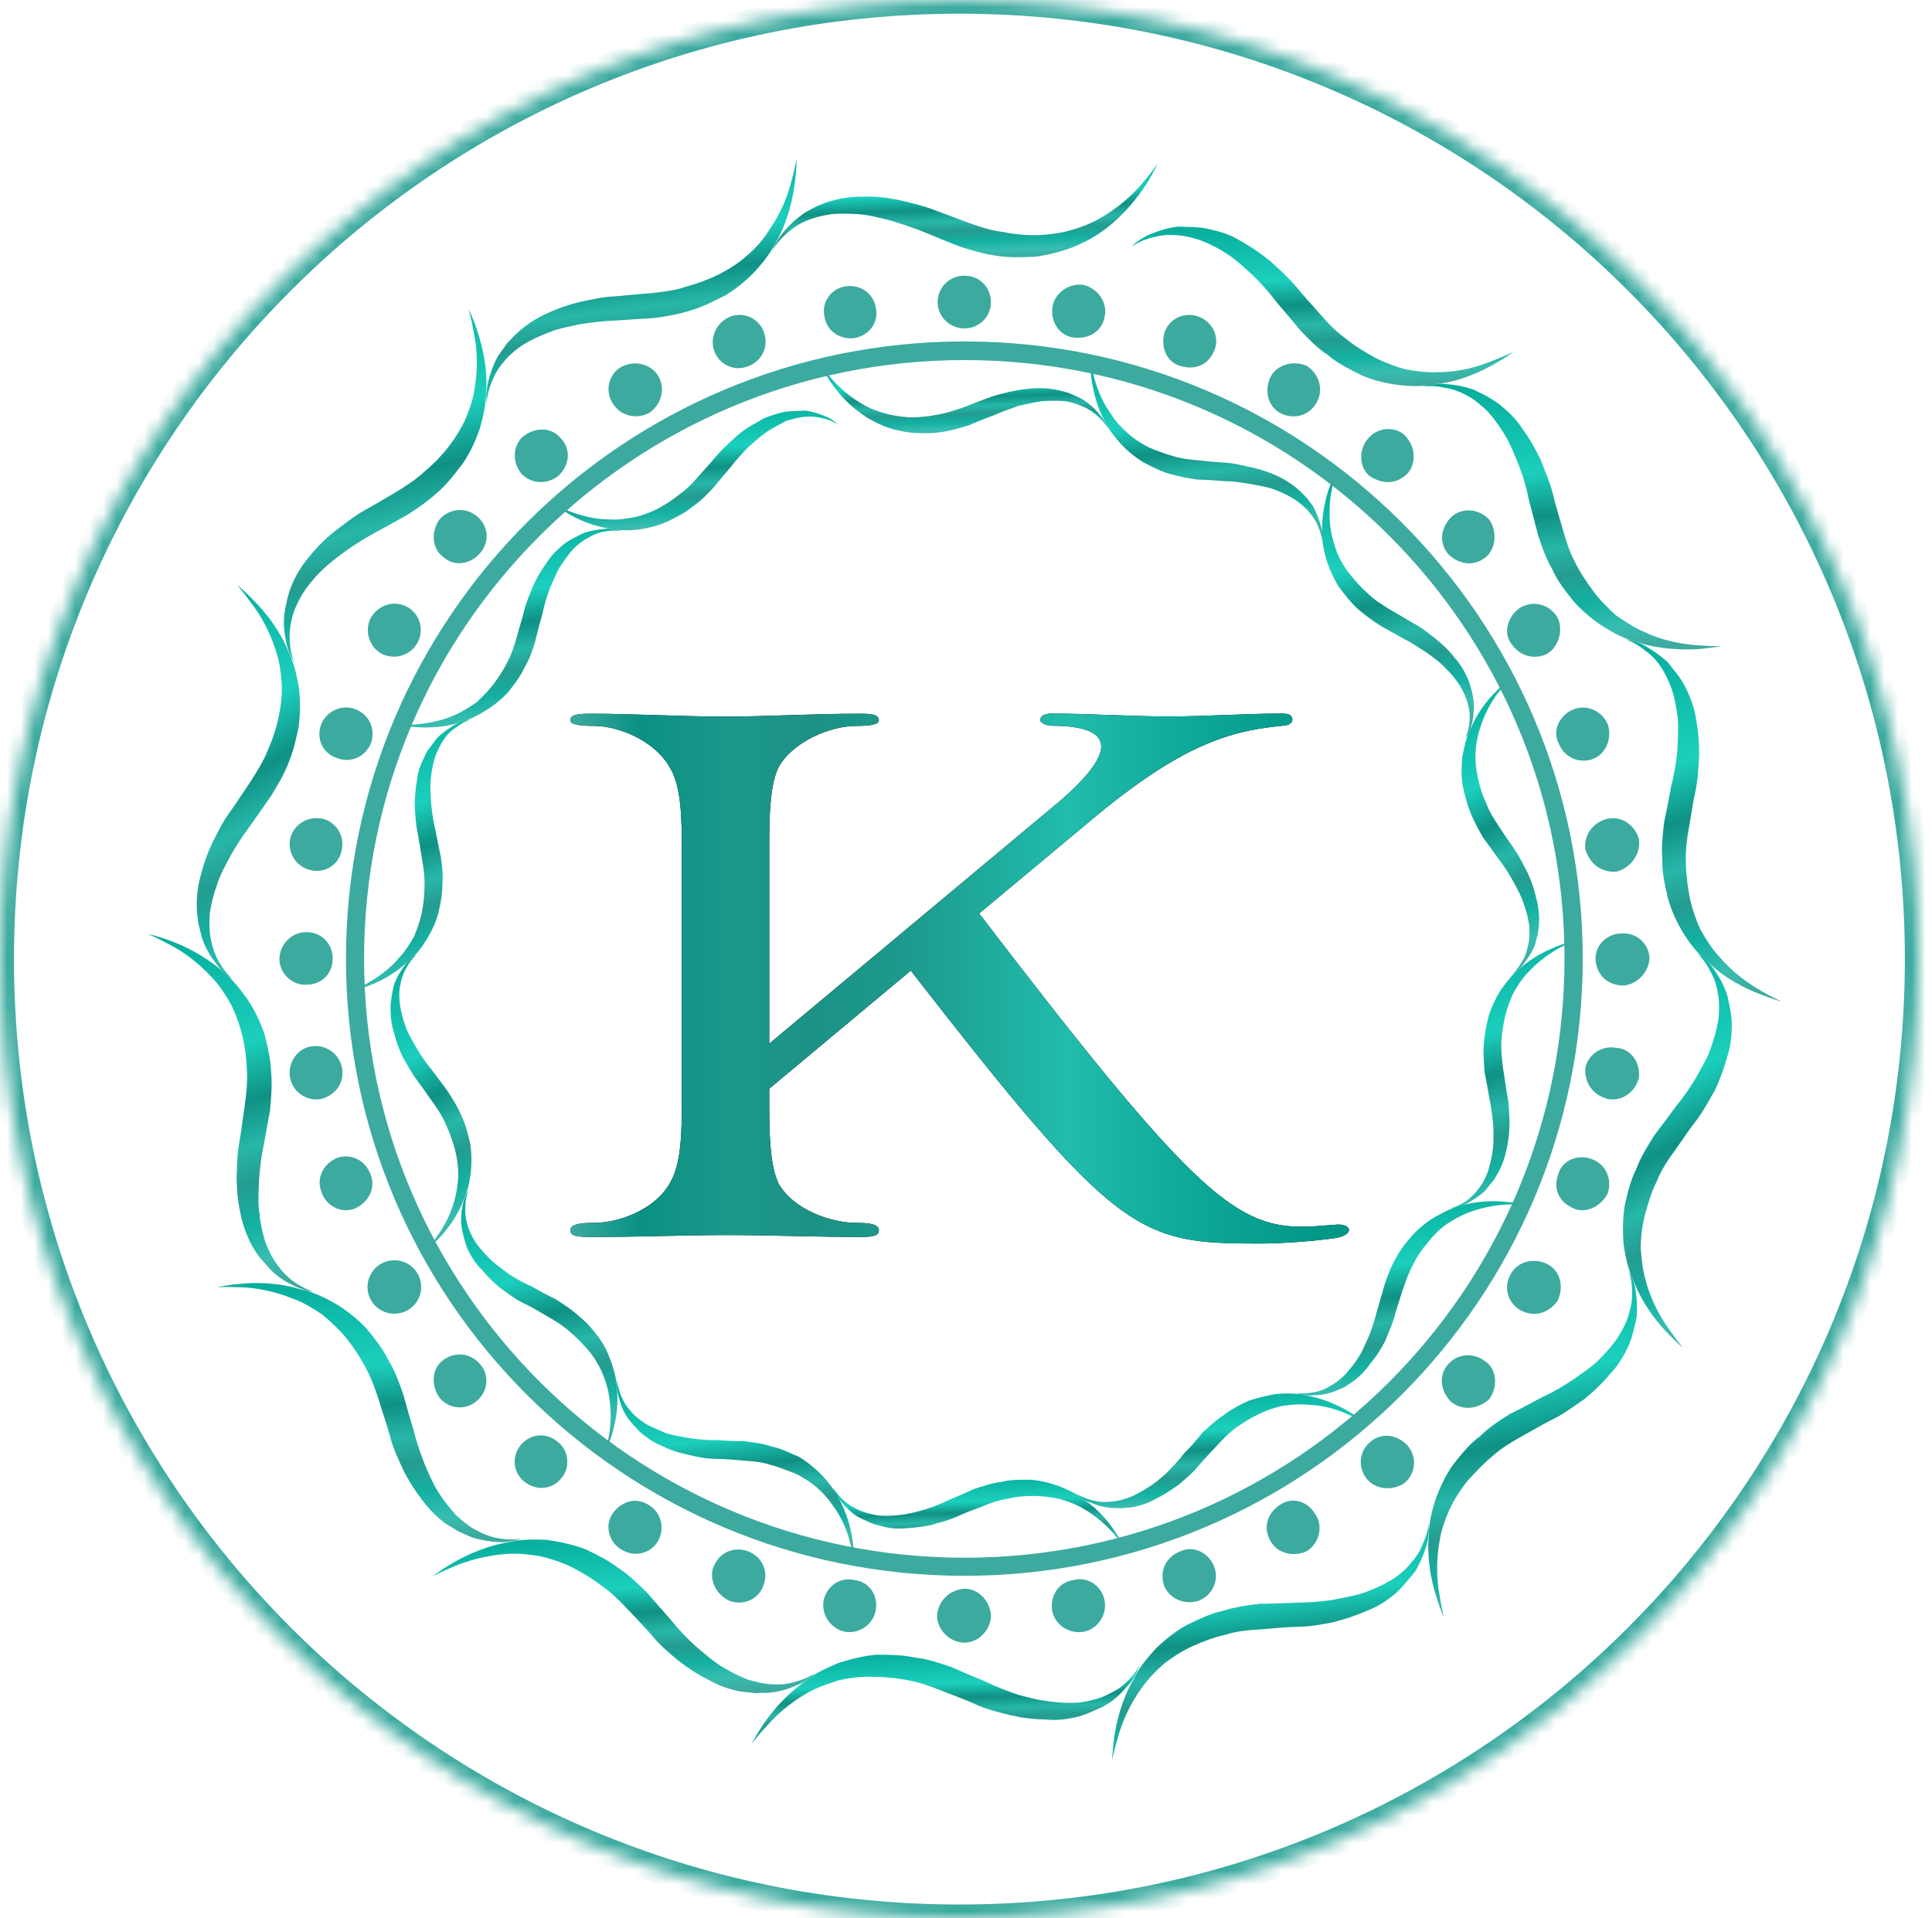 <?xml version="1.0" encoding="UTF-8"?>
<svg id="Layer_1" xmlns="http://www.w3.org/2000/svg" xmlns:xlink="http://www.w3.org/1999/xlink" version="1.1" viewBox="0 0 141 140">
  <!-- Generator: Adobe Illustrator 29.5.0, SVG Export Plug-In . SVG Version: 2.1.0 Build 137)  -->
  <defs>
    <style>
      .st0 {
        mask: url(#mask);
      }

      .st1 {
        fill: #fff;
        fill-rule: evenodd;
      }

      .st2 {
        fill: url(#linear-gradient2);
      }

      .st3 {
        fill: url(#linear-gradient1);
      }

      .st4 {
        fill: url(#linear-gradient9);
      }

      .st5 {
        fill: url(#linear-gradient3);
      }

      .st6 {
        fill: url(#linear-gradient6);
      }

      .st7 {
        fill: url(#linear-gradient8);
      }

      .st8 {
        fill: url(#linear-gradient7);
      }

      .st9 {
        fill: url(#linear-gradient5);
      }

      .st10 {
        fill: url(#linear-gradient4);
      }

      .st11 {
        fill: url(#linear-gradient18);
      }

      .st12 {
        fill: url(#linear-gradient13);
      }

      .st13 {
        fill: url(#linear-gradient12);
      }

      .st14 {
        fill: url(#linear-gradient15);
      }

      .st15 {
        fill: url(#linear-gradient16);
      }

      .st16 {
        fill: url(#linear-gradient11);
      }

      .st17 {
        fill: url(#linear-gradient10);
      }

      .st18 {
        fill: url(#linear-gradient17);
      }

      .st19 {
        fill: url(#linear-gradient14);
      }

      .st20 {
        fill: url(#linear-gradient19);
      }

      .st21 {
        fill: url(#linear-gradient23);
      }

      .st22 {
        fill: url(#linear-gradient22);
      }

      .st23 {
        fill: url(#linear-gradient24);
      }

      .st24 {
        fill: url(#linear-gradient25);
      }

      .st25 {
        fill: url(#linear-gradient21);
      }

      .st26 {
        fill: url(#linear-gradient20);
      }

      .st27 {
        fill: url(#linear-gradient27);
      }

      .st28 {
        fill: url(#linear-gradient26);
      }

      .st29 {
        fill: url(#New_Gradient_Swatch);
      }

      .st30 {
        fill: url(#linear-gradient);
      }

      .st31 {
        fill: #3caa9f;
      }
    </style>
    <linearGradient id="linear-gradient" x1="70.56" y1="122.99" x2="70.27" y2="130.92" gradientTransform="translate(0 142.36) scale(1 -1)" gradientUnits="userSpaceOnUse">
      <stop offset="0" stop-color="#3caa9f"/>
      <stop offset=".05" stop-color="#3caa9f"/>
      <stop offset=".13" stop-color="#37bdb0"/>
      <stop offset=".22" stop-color="#13b1a2"/>
      <stop offset=".32" stop-color="#249c90"/>
      <stop offset=".41" stop-color="#27b7a8"/>
      <stop offset=".52" stop-color="#0f9184"/>
      <stop offset=".66" stop-color="#1ccfbd"/>
      <stop offset="1" stop-color="#04aa99"/>
    </linearGradient>
    <linearGradient id="linear-gradient1" x1="48.04" y1="111.5" x2="45.64" y2="132.03" gradientTransform="translate(0 142.36) scale(1 -1)" gradientUnits="userSpaceOnUse">
      <stop offset="0" stop-color="#3caa9f"/>
      <stop offset=".05" stop-color="#3caa9f"/>
      <stop offset=".13" stop-color="#37bdb0"/>
      <stop offset=".22" stop-color="#13b1a2"/>
      <stop offset=".32" stop-color="#249c90"/>
      <stop offset=".41" stop-color="#27b7a8"/>
      <stop offset=".52" stop-color="#0f9184"/>
      <stop offset=".66" stop-color="#1ccfbd"/>
      <stop offset="1" stop-color="#04aa99"/>
    </linearGradient>
    <linearGradient id="linear-gradient2" x1="31.58" y1="92.6" x2="24.25" y2="120.81" gradientTransform="translate(0 142.36) scale(1 -1)" gradientUnits="userSpaceOnUse">
      <stop offset="0" stop-color="#3caa9f"/>
      <stop offset=".05" stop-color="#3caa9f"/>
      <stop offset=".13" stop-color="#37bdb0"/>
      <stop offset=".22" stop-color="#13b1a2"/>
      <stop offset=".32" stop-color="#249c90"/>
      <stop offset=".41" stop-color="#27b7a8"/>
      <stop offset=".52" stop-color="#0f9184"/>
      <stop offset=".66" stop-color="#1ccfbd"/>
      <stop offset="1" stop-color="#04aa99"/>
    </linearGradient>
    <linearGradient id="linear-gradient3" x1="24.83" y1="72.13" x2="10.42" y2="97.51" gradientTransform="translate(0 142.36) scale(1 -1)" gradientUnits="userSpaceOnUse">
      <stop offset="0" stop-color="#3caa9f"/>
      <stop offset=".05" stop-color="#3caa9f"/>
      <stop offset=".13" stop-color="#37bdb0"/>
      <stop offset=".22" stop-color="#13b1a2"/>
      <stop offset=".32" stop-color="#249c90"/>
      <stop offset=".41" stop-color="#27b7a8"/>
      <stop offset=".52" stop-color="#0f9184"/>
      <stop offset=".66" stop-color="#1ccfbd"/>
      <stop offset="1" stop-color="#04aa99"/>
    </linearGradient>
    <linearGradient id="linear-gradient4" x1="22.39" y1="47.54" x2="13.55" y2="75.16" gradientTransform="translate(0 142.36) scale(1 -1)" gradientUnits="userSpaceOnUse">
      <stop offset="0" stop-color="#3caa9f"/>
      <stop offset=".05" stop-color="#3caa9f"/>
      <stop offset=".13" stop-color="#37bdb0"/>
      <stop offset=".22" stop-color="#13b1a2"/>
      <stop offset=".32" stop-color="#249c90"/>
      <stop offset=".41" stop-color="#27b7a8"/>
      <stop offset=".52" stop-color="#0f9184"/>
      <stop offset=".66" stop-color="#1ccfbd"/>
      <stop offset="1" stop-color="#04aa99"/>
    </linearGradient>
    <linearGradient id="linear-gradient5" x1="28.35" y1="28.31" x2="25.6" y2="50.01" gradientTransform="translate(0 142.36) scale(1 -1)" gradientUnits="userSpaceOnUse">
      <stop offset="0" stop-color="#3caa9f"/>
      <stop offset=".05" stop-color="#3caa9f"/>
      <stop offset=".13" stop-color="#37bdb0"/>
      <stop offset=".22" stop-color="#13b1a2"/>
      <stop offset=".32" stop-color="#249c90"/>
      <stop offset=".41" stop-color="#27b7a8"/>
      <stop offset=".52" stop-color="#0f9184"/>
      <stop offset=".66" stop-color="#1ccfbd"/>
      <stop offset="1" stop-color="#04aa99"/>
    </linearGradient>
    <linearGradient id="linear-gradient6" x1="45.92" y1="17.82" x2="45.15" y2="30.84" gradientTransform="translate(0 142.36) scale(1 -1)" gradientUnits="userSpaceOnUse">
      <stop offset="0" stop-color="#3caa9f"/>
      <stop offset=".05" stop-color="#3caa9f"/>
      <stop offset=".13" stop-color="#37bdb0"/>
      <stop offset=".22" stop-color="#13b1a2"/>
      <stop offset=".32" stop-color="#249c90"/>
      <stop offset=".41" stop-color="#27b7a8"/>
      <stop offset=".52" stop-color="#0f9184"/>
      <stop offset=".66" stop-color="#1ccfbd"/>
      <stop offset="1" stop-color="#04aa99"/>
    </linearGradient>
    <linearGradient id="linear-gradient7" x1="69.11" y1="14.45" x2="68.85" y2="22.09" gradientTransform="translate(0 142.36) scale(1 -1)" gradientUnits="userSpaceOnUse">
      <stop offset="0" stop-color="#3caa9f"/>
      <stop offset=".05" stop-color="#3caa9f"/>
      <stop offset=".13" stop-color="#37bdb0"/>
      <stop offset=".22" stop-color="#13b1a2"/>
      <stop offset=".32" stop-color="#249c90"/>
      <stop offset=".41" stop-color="#27b7a8"/>
      <stop offset=".52" stop-color="#0f9184"/>
      <stop offset=".66" stop-color="#1ccfbd"/>
      <stop offset="1" stop-color="#04aa99"/>
    </linearGradient>
    <linearGradient id="linear-gradient8" x1="93.83" y1="12.54" x2="91.62" y2="32.46" gradientTransform="translate(0 142.36) scale(1 -1)" gradientUnits="userSpaceOnUse">
      <stop offset="0" stop-color="#3caa9f"/>
      <stop offset=".05" stop-color="#3caa9f"/>
      <stop offset=".13" stop-color="#37bdb0"/>
      <stop offset=".22" stop-color="#13b1a2"/>
      <stop offset=".32" stop-color="#249c90"/>
      <stop offset=".41" stop-color="#27b7a8"/>
      <stop offset=".52" stop-color="#0f9184"/>
      <stop offset=".66" stop-color="#1ccfbd"/>
      <stop offset="1" stop-color="#04aa99"/>
    </linearGradient>
    <linearGradient id="linear-gradient9" x1="115.57" y1="22.97" x2="108.62" y2="50.95" gradientTransform="translate(0 142.36) scale(1 -1)" gradientUnits="userSpaceOnUse">
      <stop offset="0" stop-color="#3caa9f"/>
      <stop offset=".05" stop-color="#3caa9f"/>
      <stop offset=".13" stop-color="#37bdb0"/>
      <stop offset=".22" stop-color="#13b1a2"/>
      <stop offset=".32" stop-color="#249c90"/>
      <stop offset=".41" stop-color="#27b7a8"/>
      <stop offset=".52" stop-color="#0f9184"/>
      <stop offset=".66" stop-color="#1ccfbd"/>
      <stop offset="1" stop-color="#04aa99"/>
    </linearGradient>
    <linearGradient id="linear-gradient10" x1="130.03" y1="45.55" x2="116.05" y2="71.56" gradientTransform="translate(0 142.36) scale(1 -1)" gradientUnits="userSpaceOnUse">
      <stop offset="0" stop-color="#3caa9f"/>
      <stop offset=".05" stop-color="#3caa9f"/>
      <stop offset=".13" stop-color="#37bdb0"/>
      <stop offset=".22" stop-color="#13b1a2"/>
      <stop offset=".32" stop-color="#249c90"/>
      <stop offset=".41" stop-color="#27b7a8"/>
      <stop offset=".52" stop-color="#0f9184"/>
      <stop offset=".66" stop-color="#1ccfbd"/>
      <stop offset="1" stop-color="#04aa99"/>
    </linearGradient>
    <linearGradient id="linear-gradient11" x1="127.99" y1="68.2" x2="118.54" y2="95.76" gradientTransform="translate(0 142.36) scale(1 -1)" gradientUnits="userSpaceOnUse">
      <stop offset="0" stop-color="#3caa9f"/>
      <stop offset=".05" stop-color="#3caa9f"/>
      <stop offset=".13" stop-color="#37bdb0"/>
      <stop offset=".22" stop-color="#13b1a2"/>
      <stop offset=".32" stop-color="#249c90"/>
      <stop offset=".41" stop-color="#27b7a8"/>
      <stop offset=".52" stop-color="#0f9184"/>
      <stop offset=".66" stop-color="#1ccfbd"/>
      <stop offset="1" stop-color="#04aa99"/>
    </linearGradient>
    <linearGradient id="linear-gradient12" x1="116.23" y1="93.43" x2="113.29" y2="115.65" gradientTransform="translate(0 142.36) scale(1 -1)" gradientUnits="userSpaceOnUse">
      <stop offset="0" stop-color="#3caa9f"/>
      <stop offset=".05" stop-color="#3caa9f"/>
      <stop offset=".13" stop-color="#37bdb0"/>
      <stop offset=".22" stop-color="#13b1a2"/>
      <stop offset=".32" stop-color="#249c90"/>
      <stop offset=".41" stop-color="#27b7a8"/>
      <stop offset=".52" stop-color="#0f9184"/>
      <stop offset=".66" stop-color="#1ccfbd"/>
      <stop offset="1" stop-color="#04aa99"/>
    </linearGradient>
    <linearGradient id="linear-gradient13" x1="97.02" y1="113.2" x2="96.18" y2="126.69" gradientTransform="translate(0 142.36) scale(1 -1)" gradientUnits="userSpaceOnUse">
      <stop offset="0" stop-color="#3caa9f"/>
      <stop offset=".05" stop-color="#3caa9f"/>
      <stop offset=".13" stop-color="#37bdb0"/>
      <stop offset=".22" stop-color="#13b1a2"/>
      <stop offset=".32" stop-color="#249c90"/>
      <stop offset=".41" stop-color="#27b7a8"/>
      <stop offset=".52" stop-color="#0f9184"/>
      <stop offset=".66" stop-color="#1ccfbd"/>
      <stop offset="1" stop-color="#04aa99"/>
    </linearGradient>
    <linearGradient id="linear-gradient14" x1="70.49" y1="110.28" x2="70.28" y2="116.18" gradientTransform="translate(0 142.36) scale(1 -1)" gradientUnits="userSpaceOnUse">
      <stop offset="0" stop-color="#3caa9f"/>
      <stop offset=".05" stop-color="#3caa9f"/>
      <stop offset=".13" stop-color="#37bdb0"/>
      <stop offset=".22" stop-color="#13b1a2"/>
      <stop offset=".32" stop-color="#249c90"/>
      <stop offset=".41" stop-color="#27b7a8"/>
      <stop offset=".52" stop-color="#0f9184"/>
      <stop offset=".66" stop-color="#1ccfbd"/>
      <stop offset="1" stop-color="#04aa99"/>
    </linearGradient>
    <linearGradient id="linear-gradient15" x1="88.95" y1="101.65" x2="87.15" y2="117.02" gradientTransform="translate(0 142.36) scale(1 -1)" gradientUnits="userSpaceOnUse">
      <stop offset="0" stop-color="#3caa9f"/>
      <stop offset=".05" stop-color="#3caa9f"/>
      <stop offset=".13" stop-color="#37bdb0"/>
      <stop offset=".22" stop-color="#13b1a2"/>
      <stop offset=".32" stop-color="#249c90"/>
      <stop offset=".41" stop-color="#27b7a8"/>
      <stop offset=".52" stop-color="#0f9184"/>
      <stop offset=".66" stop-color="#1ccfbd"/>
      <stop offset="1" stop-color="#04aa99"/>
    </linearGradient>
    <linearGradient id="linear-gradient16" x1="104.51" y1="87.49" x2="99.03" y2="108.6" gradientTransform="translate(0 142.36) scale(1 -1)" gradientUnits="userSpaceOnUse">
      <stop offset="0" stop-color="#3caa9f"/>
      <stop offset=".05" stop-color="#3caa9f"/>
      <stop offset=".13" stop-color="#37bdb0"/>
      <stop offset=".22" stop-color="#13b1a2"/>
      <stop offset=".32" stop-color="#249c90"/>
      <stop offset=".41" stop-color="#27b7a8"/>
      <stop offset=".52" stop-color="#0f9184"/>
      <stop offset=".66" stop-color="#1ccfbd"/>
      <stop offset="1" stop-color="#04aa99"/>
    </linearGradient>
    <linearGradient id="linear-gradient17" x1="115.5" y1="72.73" x2="104.75" y2="91.75" gradientTransform="translate(0 142.36) scale(1 -1)" gradientUnits="userSpaceOnUse">
      <stop offset="0" stop-color="#3caa9f"/>
      <stop offset=".05" stop-color="#3caa9f"/>
      <stop offset=".13" stop-color="#37bdb0"/>
      <stop offset=".22" stop-color="#13b1a2"/>
      <stop offset=".32" stop-color="#249c90"/>
      <stop offset=".41" stop-color="#27b7a8"/>
      <stop offset=".52" stop-color="#0f9184"/>
      <stop offset=".66" stop-color="#1ccfbd"/>
      <stop offset="1" stop-color="#04aa99"/>
    </linearGradient>
    <linearGradient id="linear-gradient18" x1="113.82" y1="53.53" x2="107.22" y2="74.21" gradientTransform="translate(0 142.36) scale(1 -1)" gradientUnits="userSpaceOnUse">
      <stop offset="0" stop-color="#3caa9f"/>
      <stop offset=".05" stop-color="#3caa9f"/>
      <stop offset=".13" stop-color="#37bdb0"/>
      <stop offset=".22" stop-color="#13b1a2"/>
      <stop offset=".32" stop-color="#249c90"/>
      <stop offset=".41" stop-color="#27b7a8"/>
      <stop offset=".52" stop-color="#0f9184"/>
      <stop offset=".66" stop-color="#1ccfbd"/>
      <stop offset="1" stop-color="#04aa99"/>
    </linearGradient>
    <linearGradient id="linear-gradient19" x1="103.94" y1="39.39" x2="101.89" y2="55.64" gradientTransform="translate(0 142.36) scale(1 -1)" gradientUnits="userSpaceOnUse">
      <stop offset="0" stop-color="#3caa9f"/>
      <stop offset=".05" stop-color="#3caa9f"/>
      <stop offset=".13" stop-color="#37bdb0"/>
      <stop offset=".22" stop-color="#13b1a2"/>
      <stop offset=".32" stop-color="#249c90"/>
      <stop offset=".41" stop-color="#27b7a8"/>
      <stop offset=".52" stop-color="#0f9184"/>
      <stop offset=".66" stop-color="#1ccfbd"/>
      <stop offset="1" stop-color="#04aa99"/>
    </linearGradient>
    <linearGradient id="linear-gradient20" x1="89.25" y1="31.56" x2="88.67" y2="41.3" gradientTransform="translate(0 142.36) scale(1 -1)" gradientUnits="userSpaceOnUse">
      <stop offset="0" stop-color="#3caa9f"/>
      <stop offset=".05" stop-color="#3caa9f"/>
      <stop offset=".13" stop-color="#37bdb0"/>
      <stop offset=".22" stop-color="#13b1a2"/>
      <stop offset=".32" stop-color="#249c90"/>
      <stop offset=".41" stop-color="#27b7a8"/>
      <stop offset=".52" stop-color="#0f9184"/>
      <stop offset=".66" stop-color="#1ccfbd"/>
      <stop offset="1" stop-color="#04aa99"/>
    </linearGradient>
    <linearGradient id="linear-gradient21" x1="71.52" y1="29.02" x2="71.32" y2="34.73" gradientTransform="translate(0 142.36) scale(1 -1)" gradientUnits="userSpaceOnUse">
      <stop offset="0" stop-color="#3caa9f"/>
      <stop offset=".05" stop-color="#3caa9f"/>
      <stop offset=".13" stop-color="#37bdb0"/>
      <stop offset=".22" stop-color="#13b1a2"/>
      <stop offset=".32" stop-color="#249c90"/>
      <stop offset=".41" stop-color="#27b7a8"/>
      <stop offset=".52" stop-color="#0f9184"/>
      <stop offset=".66" stop-color="#1ccfbd"/>
      <stop offset="1" stop-color="#04aa99"/>
    </linearGradient>
    <linearGradient id="linear-gradient22" x1="54.51" y1="27.56" x2="52.85" y2="42.5" gradientTransform="translate(0 142.36) scale(1 -1)" gradientUnits="userSpaceOnUse">
      <stop offset="0" stop-color="#3caa9f"/>
      <stop offset=".05" stop-color="#3caa9f"/>
      <stop offset=".13" stop-color="#37bdb0"/>
      <stop offset=".22" stop-color="#13b1a2"/>
      <stop offset=".32" stop-color="#249c90"/>
      <stop offset=".41" stop-color="#27b7a8"/>
      <stop offset=".52" stop-color="#0f9184"/>
      <stop offset=".66" stop-color="#1ccfbd"/>
      <stop offset="1" stop-color="#04aa99"/>
    </linearGradient>
    <linearGradient id="linear-gradient23" x1="42.26" y1="35.42" x2="37.06" y2="56.36" gradientTransform="translate(0 142.36) scale(1 -1)" gradientUnits="userSpaceOnUse">
      <stop offset="0" stop-color="#3caa9f"/>
      <stop offset=".05" stop-color="#3caa9f"/>
      <stop offset=".13" stop-color="#37bdb0"/>
      <stop offset=".22" stop-color="#13b1a2"/>
      <stop offset=".32" stop-color="#249c90"/>
      <stop offset=".41" stop-color="#27b7a8"/>
      <stop offset=".52" stop-color="#0f9184"/>
      <stop offset=".66" stop-color="#1ccfbd"/>
      <stop offset="1" stop-color="#04aa99"/>
    </linearGradient>
    <linearGradient id="linear-gradient24" x1="36.21" y1="51.8" x2="25.73" y2="71.24" gradientTransform="translate(0 142.36) scale(1 -1)" gradientUnits="userSpaceOnUse">
      <stop offset="0" stop-color="#3caa9f"/>
      <stop offset=".05" stop-color="#3caa9f"/>
      <stop offset=".13" stop-color="#37bdb0"/>
      <stop offset=".22" stop-color="#13b1a2"/>
      <stop offset=".32" stop-color="#249c90"/>
      <stop offset=".41" stop-color="#27b7a8"/>
      <stop offset=".52" stop-color="#0f9184"/>
      <stop offset=".66" stop-color="#1ccfbd"/>
      <stop offset="1" stop-color="#04aa99"/>
    </linearGradient>
    <linearGradient id="linear-gradient25" x1="33.62" y1="69.51" x2="26.55" y2="90.17" gradientTransform="translate(0 142.36) scale(1 -1)" gradientUnits="userSpaceOnUse">
      <stop offset="0" stop-color="#3caa9f"/>
      <stop offset=".05" stop-color="#3caa9f"/>
      <stop offset=".13" stop-color="#37bdb0"/>
      <stop offset=".22" stop-color="#13b1a2"/>
      <stop offset=".32" stop-color="#249c90"/>
      <stop offset=".41" stop-color="#27b7a8"/>
      <stop offset=".52" stop-color="#0f9184"/>
      <stop offset=".66" stop-color="#1ccfbd"/>
      <stop offset="1" stop-color="#04aa99"/>
    </linearGradient>
    <linearGradient id="linear-gradient26" x1="38.32" y1="88.14" x2="36.12" y2="104.76" gradientTransform="translate(0 142.36) scale(1 -1)" gradientUnits="userSpaceOnUse">
      <stop offset="0" stop-color="#3caa9f"/>
      <stop offset=".05" stop-color="#3caa9f"/>
      <stop offset=".13" stop-color="#37bdb0"/>
      <stop offset=".22" stop-color="#13b1a2"/>
      <stop offset=".32" stop-color="#249c90"/>
      <stop offset=".41" stop-color="#27b7a8"/>
      <stop offset=".52" stop-color="#0f9184"/>
      <stop offset=".66" stop-color="#1ccfbd"/>
      <stop offset="1" stop-color="#04aa99"/>
    </linearGradient>
    <linearGradient id="linear-gradient27" x1="51.15" y1="102.91" x2="50.51" y2="113.05" gradientTransform="translate(0 142.36) scale(1 -1)" gradientUnits="userSpaceOnUse">
      <stop offset="0" stop-color="#3caa9f"/>
      <stop offset=".05" stop-color="#3caa9f"/>
      <stop offset=".13" stop-color="#37bdb0"/>
      <stop offset=".22" stop-color="#13b1a2"/>
      <stop offset=".32" stop-color="#249c90"/>
      <stop offset=".41" stop-color="#27b7a8"/>
      <stop offset=".52" stop-color="#0f9184"/>
      <stop offset=".66" stop-color="#1ccfbd"/>
      <stop offset="1" stop-color="#04aa99"/>
    </linearGradient>
    <mask id="mask" x="-.98" y="-1" width="142" height="142" maskUnits="userSpaceOnUse">
      <g id="path-67-inside-1_410_26">
        <path class="st1" d="M70.02,0C108.68,0,140.02,31.34,140.02,70s-31.34,70-70,70S.02,108.66.02,70,31.36,0,70.02,0Z"/>
      </g>
    </mask>
    <linearGradient id="New_Gradient_Swatch" data-name="New Gradient Swatch" x1="41.63" y1="71.43" x2="98.45" y2="71.43" gradientUnits="userSpaceOnUse">
      <stop offset="0" stop-color="#3caa9f"/>
      <stop offset=".09" stop-color="#099183"/>
      <stop offset=".21" stop-color="#1d988b"/>
      <stop offset=".31" stop-color="#1b9285"/>
      <stop offset=".43" stop-color="#1c9a8d"/>
      <stop offset=".64" stop-color="#21bcac"/>
      <stop offset=".78" stop-color="#0faa9a"/>
      <stop offset="1" stop-color="#009484"/>
    </linearGradient>
  </defs>
  <path class="st30" d="M56.35,18.38s.04-.17.17-.43c.12-.25.35-.64.69-1.06.35-.42.83-.86,1.41-1.29.29-.2.61-.33.96-.54.33-.13.72-.31,1.09-.39.76-.23,1.57-.33,2.41-.32.84-.03,1.69.08,2.54.25.84.2,1.74.4,2.57.73.84.32,1.68.62,2.52.94.84.29,1.62.56,2.49.66.85.17,1.72.25,2.54.23.84-.03,1.68-.15,2.45-.37.8-.23,1.54-.53,2.21-.93,1.32-.77,2.4-1.77,3.05-2.58.68-.78,1.02-1.33,1.02-1.33,0,0-.25.6-.83,1.53-.6.89-1.57,2.19-2.99,3.25-.71.54-1.52.98-2.4,1.33-.87.33-1.8.56-2.73.68-.93.03-1.89.08-2.81-.08-.92-.12-1.85-.4-2.73-.69-.83-.33-1.66-.66-2.48-1.01-.8-.33-1.62-.58-2.4-.84-.8-.2-1.57-.4-2.33-.48-.76-.05-1.48-.08-2.17,0-.69.11-1.32.28-1.89.53-.55.25-1.01.6-1.37.93-.73.68-1.01,1.26-1.01,1.26Z"/>
  <path class="st3" d="M35.52,29.43s-.03-.15-.03-.45c0-.28.03-.73.17-1.24.13-.53.36-1.18.71-1.79.19-.28.41-.56.64-.9.25-.25.51-.56.81-.81.59-.54,1.26-.98,2.02-1.33.76-.36,1.58-.65,2.42-.86.85-.17,1.73-.4,2.62-.42.91-.08,1.77-.17,2.66-.23.91-.11,1.73-.2,2.54-.48.84-.23,1.65-.53,2.4-.9.75-.39,1.46-.84,2.05-1.38.61-.53,1.16-1.12,1.58-1.81.89-1.26,1.41-2.6,1.65-3.61.27-1,.37-1.63.37-1.63,0,0,.03.64-.12,1.71-.13,1.09-.45,2.67-1.29,4.22-.4.81-.94,1.54-1.58,2.24-.63.68-1.38,1.29-2.17,1.78-.81.41-1.68.86-2.58,1.12-.87.28-1.84.45-2.74.56-.88.05-1.78.11-2.66.17-.88.03-1.72.13-2.54.25-.8.17-1.6.31-2.29.58-.72.27-1.38.57-1.97.93-.56.37-1.08.82-1.46,1.3-.39.45-.67.96-.84,1.41-.37.92-.37,1.57-.37,1.57Z"/>
  <path class="st2" d="M21.49,48.38s-.09-.15-.23-.42c-.12-.25-.31-.68-.39-1.18-.12-.56-.19-1.21-.12-1.91.04-.36.12-.7.2-1.1.08-.33.2-.72.35-1.09.31-.73.73-1.43,1.28-2.06.53-.68,1.13-1.26,1.81-1.82.69-.5,1.4-1.1,2.17-1.53.8-.44,1.54-.89,2.32-1.34.77-.48,1.48-.93,2.1-1.51.68-.57,1.26-1.18,1.77-1.83.51-.68.96-1.39,1.28-2.14.31-.76.55-1.51.64-2.3.24-1.51.12-2.95-.11-3.96-.17-1.02-.37-1.63-.37-1.63,0,0,.31.56.65,1.61.33,1.01.75,2.59.64,4.36,0,.89-.19,1.79-.45,2.7-.28.86-.69,1.74-1.2,2.52-.55.73-1.13,1.51-1.84,2.14-.67.61-1.46,1.18-2.22,1.66-.79.45-1.58.89-2.34,1.29-.79.43-1.49.88-2.17,1.35-.65.48-1.3.96-1.82,1.49-.55.53-1.01,1.1-1.38,1.69-.35.6-.63,1.21-.76,1.79-.15.6-.19,1.16-.15,1.63.05,1.02.35,1.61.35,1.61Z"/>
  <path class="st5" d="M16.99,71.49s-.15-.08-.39-.29c-.21-.16-.56-.46-.84-.89-.36-.45-.71-1.01-.96-1.69-.12-.33-.17-.66-.28-1.04-.08-.37-.13-.76-.15-1.16-.04-.78.03-1.61.25-2.42.2-.82.48-1.63.84-2.42.4-.76.79-1.61,1.32-2.31.52-.73,1-1.49,1.5-2.22.48-.76.93-1.46,1.24-2.24.37-.82.63-1.63.81-2.44.17-.82.27-1.66.23-2.46-.05-.81-.16-1.62-.41-2.36-.44-1.45-1.17-2.72-1.81-3.53-.6-.84-1.04-1.33-1.04-1.33,0,0,.52.4,1.26,1.18.76.76,1.8,2.02,2.48,3.65.4.82.6,1.69.77,2.64.11.9.11,1.86,0,2.79-.17.89-.39,1.86-.75,2.72-.32.85-.83,1.69-1.29,2.44-.52.74-1.04,1.5-1.54,2.2-.53.7-.98,1.39-1.4,2.14-.37.69-.77,1.39-1,2.14-.25.69-.43,1.43-.52,2.1-.05.68-.04,1.35.09,1.94.12.58.32,1.12.56,1.54.51.88,1.01,1.3,1.01,1.3Z"/>
  <path class="st10" d="M22.9,94.29s-.17-.03-.47-.08c-.27-.08-.72-.21-1.14-.45-.52-.25-1.08-.61-1.58-1.13-.25-.27-.45-.52-.72-.81-.23-.31-.44-.62-.64-.98-.36-.7-.64-1.47-.8-2.27-.19-.85-.27-1.69-.28-2.56.03-.86.03-1.78.2-2.66.16-.89.25-1.77.39-2.63.12-.9.21-1.71.16-2.59-.03-.86-.13-1.71-.33-2.52-.2-.82-.48-1.61-.85-2.34-.4-.7-.84-1.38-1.38-1.94-1.04-1.13-2.24-1.98-3.17-2.43-.91-.5-1.5-.73-1.5-.73,0,0,.65.12,1.66.5,1.01.37,2.49,1.08,3.81,2.23.72.58,1.26,1.29,1.84,2.09.49.76.91,1.62,1.21,2.5.23.9.45,1.86.48,2.79.08.89,0,1.89-.08,2.75-.17.89-.32,1.81-.48,2.63-.19.88-.27,1.73-.33,2.54-.03.81-.08,1.59.03,2.36.07.76.24,1.45.44,2.12.24.62.56,1.25.93,1.71.35.49.77.88,1.16,1.17.84.57,1.46.73,1.46.73Z"/>
  <path class="st9" d="M38.07,112.31s-.16.05-.45.13c-.28.03-.73.15-1.24.11-.56-.03-1.24-.13-1.9-.33-.33-.13-.63-.29-1-.44-.33-.2-.68-.4-1-.61-.64-.49-1.22-1.06-1.7-1.74-.53-.68-.97-1.39-1.37-2.18-.35-.78-.75-1.61-.95-2.44-.24-.9-.55-1.73-.8-2.59-.28-.85-.55-1.63-.97-2.39-.4-.77-.88-1.5-1.4-2.15-.52-.64-1.14-1.21-1.76-1.73-.68-.45-1.37-.89-2.09-1.14-1.44-.6-2.88-.84-3.91-.86-1.04-.05-1.68,0-1.68,0,0,0,.64-.16,1.72-.25,1.09-.11,2.72-.11,4.39.41.91.19,1.7.57,2.56,1.06.77.46,1.52,1.06,2.18,1.74.57.7,1.2,1.45,1.62,2.31.48.77.81,1.69,1.1,2.51.24.88.49,1.77.75,2.59.2.86.48,1.63.77,2.42.32.76.63,1.5,1.04,2.15.39.62.85,1.19,1.32,1.71.48.44,1.04.9,1.58,1.14.52.29,1.09.47,1.56.54.97.16,1.62.03,1.62.03Z"/>
  <path class="st6" d="M59.55,122.06s-.12.11-.33.31c-.25.19-.61.45-1.1.64-.51.23-1.16.44-1.85.52-.35.05-.69,0-1.09.05-.39-.05-.76-.08-1.16-.13-.79-.16-1.57-.41-2.29-.84-.77-.36-1.48-.85-2.18-1.37-.67-.57-1.37-1.14-1.92-1.82-.61-.7-1.22-1.33-1.84-1.99-.61-.65-1.2-1.22-1.9-1.71-.69-.52-1.44-.98-2.18-1.35-.73-.36-1.57-.62-2.33-.8-.83-.13-1.61-.21-2.38-.16-1.56.11-2.94.52-3.9.93-.94.4-1.52.7-1.52.7,0,0,.51-.41,1.45-.96.93-.54,2.41-1.25,4.13-1.53.91-.21,1.8-.21,2.76-.16.92.13,1.85.33,2.73.65.84.39,1.72.82,2.48,1.4.76.49,1.44,1.17,2.08,1.79.6.7,1.2,1.37,1.77,2.02.56.7,1.14,1.3,1.76,1.87.6.52,1.2,1.04,1.86,1.47.63.39,1.3.73,1.94.98.61.19,1.32.36,1.93.36.57.04,1.16-.04,1.61-.2.97-.25,1.49-.68,1.49-.68Z"/>
  <path class="st8" d="M83.14,121.65s-.05.16-.19.41c-.13.27-.33.68-.71,1.04-.36.43-.84.92-1.44,1.28-.31.21-.63.32-1,.49-.33.16-.69.29-1.08.41-.77.19-1.6.32-2.44.21-.85,0-1.69-.11-2.56-.31-.84-.21-1.72-.42-2.5-.78-.85-.39-1.66-.68-2.52-1.01-.83-.33-1.61-.62-2.46-.76-.85-.17-1.72-.25-2.56-.25-.83-.03-1.68.08-2.45.25-.8.27-1.54.49-2.22.88-1.38.76-2.44,1.75-3.1,2.52-.71.76-1.08,1.3-1.08,1.3,0,0,.28-.6.89-1.5.6-.88,1.64-2.15,3.06-3.13.73-.6,1.56-.96,2.42-1.33.89-.28,1.8-.52,2.76-.6.91,0,1.89,0,2.82.21.91.09,1.81.41,2.66.69.84.38,1.68.73,2.48,1.06.8.39,1.58.68,2.38.96.79.21,1.54.41,2.32.49.76.11,1.49.13,2.18.08.65-.11,1.34-.24,1.9-.52.53-.24,1.04-.52,1.37-.84.76-.66,1.04-1.26,1.04-1.26Z"/>
  <path class="st7" d="M104.26,111.12s.01.19.01.49c-.01.29-.01.73-.19,1.25-.15.52-.4,1.14-.76,1.77-.2.28-.43.52-.69.85-.24.27-.5.57-.81.84-.58.49-1.3.96-2.06,1.24-.8.36-1.58.6-2.46.84-.87.16-1.74.33-2.6.33-.93.03-1.8.11-2.69.19-.92.05-1.76.13-2.58.39-.84.19-1.64.49-2.41.84-.73.33-1.48.82-2.09,1.29-.63.57-1.18,1.14-1.62,1.77-.93,1.28-1.45,2.6-1.73,3.61-.29.98-.41,1.63-.41,1.63,0,0,0-.65.16-1.74.16-1.06.53-2.67,1.41-4.17.41-.84.97-1.51,1.61-2.22.68-.65,1.42-1.25,2.24-1.71.83-.39,1.72-.85,2.64-1.04.87-.28,1.81-.41,2.7-.52.92,0,1.84-.05,2.7-.08.87,0,1.73-.08,2.54-.19.8-.16,1.58-.28,2.32-.52.73-.25,1.4-.56,1.98-.9.56-.33,1.12-.78,1.5-1.28.37-.41.69-.9.85-1.35.44-.92.44-1.59.44-1.59Z"/>
  <path class="st4" d="M118.77,92.58s.09.13.23.41c.12.27.31.68.37,1.22.09.52.13,1.2.07,1.91-.04.33-.16.68-.24,1.06-.09.37-.21.73-.37,1.09-.33.7-.76,1.43-1.35,2.03-.54.66-1.16,1.24-1.85,1.81-.72.49-1.44,1.04-2.21,1.43-.84.41-1.56.85-2.36,1.29-.8.44-1.5.88-2.14,1.45-.68.55-1.26,1.2-1.81,1.79-.53.65-.99,1.4-1.33,2.1-.32.76-.6,1.5-.71,2.26-.29,1.57-.2,2.99-.01,4,.16,1.01.32,1.63.32,1.63,0,0-.25-.53-.58-1.61-.33-1.04-.67-2.62-.53-4.36.01-.93.23-1.82.51-2.7.33-.88.73-1.74,1.28-2.51.57-.7,1.17-1.5,1.94-2.04.64-.65,1.44-1.17,2.21-1.65.83-.39,1.62-.85,2.4-1.25.8-.36,1.52-.8,2.21-1.26.65-.47,1.32-.88,1.88-1.45.54-.54,1.03-1.09,1.4-1.66.35-.57.67-1.17.81-1.79.17-.54.23-1.14.2-1.58-.01-1.04-.32-1.63-.32-1.63Z"/>
  <path class="st17" d="M123.87,69.6s.15.08.39.25c.21.2.56.48.87.96.31.45.65,1.02.88,1.69.11.33.16.68.25,1.08.07.36.12.76.13,1.14,0,.8-.07,1.63-.33,2.39-.23.85-.52,1.63-.9,2.46-.43.73-.85,1.54-1.37,2.22-.58.73-1.04,1.46-1.56,2.18-.53.73-.99,1.43-1.32,2.26-.39.76-.62,1.58-.85,2.39-.21.8-.31,1.66-.32,2.43.05.86.15,1.63.36,2.39.39,1.5,1.11,2.75,1.72,3.59.59.85,1,1.35,1,1.35,0,0-.49-.43-1.24-1.21-.75-.8-1.76-2.1-2.37-3.71-.4-.85-.59-1.74-.72-2.64-.07-.96-.07-1.89.09-2.86.2-.86.41-1.81.85-2.67.31-.86.83-1.66,1.3-2.42.56-.73,1.09-1.46,1.61-2.16.57-.68,1.03-1.38,1.46-2.09.37-.69.8-1.37,1.05-2.1.25-.73.45-1.43.56-2.11.07-.65.08-1.38-.05-1.97-.08-.56-.28-1.12-.52-1.51-.44-.93-.97-1.33-.97-1.33Z"/>
  <path class="st16" d="M118.57,46.67s.16,0,.47.08c.25.08.71.17,1.17.48.47.28,1.02.65,1.53,1.13.21.28.43.56.68.86.23.31.44.65.61.98.33.7.65,1.49.75,2.3.17.88.23,1.69.23,2.59-.05.85-.09,1.78-.27,2.63-.2.89-.31,1.74-.47,2.64-.16.86-.27,1.71-.23,2.59,0,.84.12,1.69.27,2.52.16.78.45,1.63.77,2.34.41.73.85,1.43,1.36,1.97,1,1.21,2.2,2.02,3.09,2.54.88.5,1.49.78,1.49.78,0,0-.64-.17-1.65-.57-1.01-.39-2.49-1.12-3.73-2.32-.73-.6-1.28-1.3-1.78-2.09-.49-.81-.89-1.66-1.14-2.59-.21-.88-.43-1.86-.4-2.82-.08-.89.03-1.82.13-2.7.19-.89.36-1.79.52-2.67.23-.84.35-1.69.44-2.5.04-.82.09-1.61.04-2.36-.09-.76-.21-1.49-.43-2.14-.21-.61-.52-1.26-.88-1.77-.32-.48-.76-.88-1.13-1.13-.8-.65-1.44-.78-1.44-.78Z"/>
  <path class="st13" d="M103.86,28.24s.15-.08.45-.15c.29-.01.72-.13,1.28-.05.55.03,1.21.15,1.88.37.32.13.63.31.99.48.33.2.68.4.97.62.61.5,1.24,1.08,1.66,1.77.52.7.93,1.41,1.33,2.24.31.78.67,1.63.89,2.44.21.93.47,1.71.72,2.59.24.86.49,1.69.9,2.44.36.76.84,1.46,1.35,2.16.48.65,1.1,1.27,1.68,1.78.71.48,1.38.93,2.09,1.21,1.41.68,2.85.88,3.89.96,1.01.08,1.69.05,1.69.05,0,0-.65.13-1.73.23-1.09.05-2.74.03-4.39-.5-.91-.23-1.7-.65-2.52-1.16-.77-.5-1.49-1.1-2.14-1.82-.56-.7-1.17-1.46-1.57-2.36-.45-.77-.76-1.66-1.04-2.51-.23-.9-.45-1.77-.68-2.62-.16-.86-.41-1.65-.71-2.44-.31-.76-.59-1.49-.97-2.14-.4-.66-.82-1.26-1.28-1.77-.46-.45-1.02-.93-1.57-1.21-.51-.28-1.06-.48-1.5-.53-1.01-.25-1.66-.09-1.66-.09Z"/>
  <path class="st12" d="M82.66,17.94s.11-.15.35-.31c.24-.17.6-.42,1.12-.61.52-.2,1.14-.4,1.85-.48.35,0,.71.03,1.09.03.4.03.79.05,1.16.15.79.17,1.58.4,2.28.85.77.43,1.44.88,2.16,1.46.61.56,1.32,1.18,1.86,1.82.59.73,1.18,1.35,1.77,2.03.6.7,1.17,1.29,1.86,1.79.67.56,1.38.98,2.14,1.41.72.37,1.54.68,2.29.88.85.15,1.64.25,2.41.2,1.56,0,2.95-.43,3.91-.82.94-.36,1.56-.66,1.56-.66,0,0-.55.39-1.46.92-.96.53-2.46,1.25-4.18,1.43-.93.2-1.81.17-2.76.07-.93-.12-1.84-.33-2.74-.73-.79-.4-1.69-.82-2.42-1.46-.76-.48-1.44-1.2-2.02-1.81-.6-.73-1.18-1.41-1.76-2.09-.52-.7-1.09-1.33-1.69-1.91-.59-.53-1.18-1.1-1.8-1.51-.64-.43-1.29-.76-1.92-1.01-.63-.23-1.33-.39-1.94-.42-.59-.05-1.16.03-1.58.15-1.01.23-1.53.65-1.53.65Z"/>
  <path class="st19" d="M80.9,31.34s-.04-.08-.12-.31c-.09-.17-.27-.46-.52-.77-.25-.32-.61-.68-1.06-.98-.21-.16-.47-.27-.72-.39-.25-.11-.53-.24-.83-.31-.56-.17-1.16-.25-1.78-.25s-1.28.08-1.92.21c-.63.13-1.29.29-1.92.53-.63.23-1.24.49-1.88.72-.63.21-1.22.4-1.88.5-.64.13-1.28.17-1.9.17-.63-.05-1.25-.13-1.84-.31-.57-.16-1.14-.37-1.64-.69-1-.57-1.78-1.33-2.28-1.91-.51-.6-.77-1-.77-1,0,0,.19.42.63,1.1.45.69,1.17,1.66,2.24,2.43.53.42,1.14.74,1.78,1.01.65.27,1.34.41,2.04.49.71.04,1.42.07,2.1-.04.69-.08,1.4-.29,2.05-.49.61-.27,1.22-.5,1.85-.74.6-.27,1.21-.48,1.78-.68.61-.13,1.2-.28,1.76-.35.56-.04,1.12-.04,1.64,0,.51.07.97.23,1.4.43.41.17.75.44,1.04.69.55.53.75.92.75.92Z"/>
  <path class="st14" d="M96.52,39.64v-.36c0-.2,0-.53-.12-.9-.12-.41-.29-.89-.53-1.35-.13-.23-.31-.42-.48-.66-.19-.2-.37-.41-.61-.61-.44-.4-.96-.74-1.53-1.01-.56-.27-1.17-.46-1.81-.62-.61-.12-1.28-.31-1.96-.36-.68-.04-1.33-.09-1.97-.17-.68-.05-1.3-.13-1.93-.32-.63-.19-1.24-.4-1.8-.66-.56-.29-1.1-.64-1.53-1.06-.45-.39-.87-.84-1.17-1.34-.67-.93-1.05-1.95-1.24-2.71-.21-.73-.27-1.22-.27-1.22,0,0-.01.49.08,1.31.12.8.35,1.99.97,3.13.29.61.71,1.14,1.18,1.67.48.52,1.04.96,1.62,1.33.6.31,1.25.66,1.92.85.65.19,1.37.32,2.05.42.67.01,1.34.07,2,.12.65,0,1.29.11,1.89.21.61.11,1.21.21,1.73.4.53.2,1.04.45,1.48.72.4.28.8.61,1.08.96.31.36.52.72.65,1.06.29.69.29,1.18.29,1.18Z"/>
  <path class="st15" d="M106.99,53.81s.07-.08.19-.29c.09-.2.21-.53.29-.89.07-.44.11-.92.08-1.43-.03-.28-.08-.53-.15-.81-.07-.27-.16-.57-.27-.84-.23-.53-.56-1.09-.96-1.53-.39-.53-.85-.94-1.36-1.37-.53-.41-1.04-.84-1.62-1.14-.59-.33-1.16-.69-1.73-1.01-.58-.36-1.12-.69-1.57-1.13-.51-.45-.95-.92-1.33-1.41-.4-.48-.72-1.01-.96-1.57-.21-.58-.39-1.16-.48-1.7-.16-1.16-.08-2.24.09-3,.12-.74.28-1.22.28-1.22,0,0-.23.42-.51,1.21-.24.74-.55,1.95-.48,3.24,0,.69.13,1.38.33,2.03.23.65.53,1.33.89,1.9.41.53.85,1.12,1.37,1.59.53.46,1.13.89,1.69,1.25.6.33,1.18.66,1.74.97.6.29,1.12.68,1.64,1,.51.36.99.72,1.37,1.14.4.39.75.82,1.03,1.26.25.42.46.88.57,1.34.12.41.16.85.12,1.22-.05.72-.28,1.18-.28,1.18Z"/>
  <path class="st18" d="M110.37,71.12s.11-.07.29-.23c.15-.12.41-.33.61-.65.29-.35.55-.78.75-1.26.08-.25.11-.52.21-.78.03-.27.09-.57.09-.88.03-.58-.04-1.21-.21-1.78-.13-.64-.35-1.24-.61-1.81-.31-.6-.6-1.21-.98-1.75-.39-.56-.76-1.1-1.13-1.67-.36-.54-.71-1.08-.92-1.69-.29-.58-.47-1.2-.6-1.81-.15-.62-.21-1.25-.19-1.83.04-.62.13-1.21.31-1.75.32-1.09.87-2.07,1.34-2.66.48-.64.8-.98.8-.98,0,0-.4.29-.95.89-.58.54-1.34,1.5-1.86,2.71-.31.62-.44,1.28-.59,1.99-.08.68-.08,1.38,0,2.07.15.69.31,1.37.57,2.02.25.64.61,1.27.94,1.87.4.53.8,1.09,1.17,1.61.4.52.76,1.08,1.05,1.62.29.53.57,1.04.75,1.61.19.49.31,1.02.39,1.54.04.53.04,1.05-.08,1.47-.09.44-.21.84-.43,1.17-.36.64-.73.96-.73.96Z"/>
  <path class="st11" d="M105.94,88.17s.12,0,.35-.07c.2-.04.53-.12.85-.31.37-.21.81-.48,1.2-.84.19-.2.33-.43.53-.64.19-.23.32-.46.47-.73.29-.53.49-1.09.62-1.73.13-.6.2-1.22.21-1.9-.03-.64-.03-1.31-.16-1.98-.12-.66-.2-1.31-.31-1.98-.08-.65-.16-1.29-.13-1.95.04-.64.13-1.26.28-1.87.16-.61.35-1.21.64-1.77.29-.49.61-1.01,1.03-1.43.77-.84,1.68-1.47,2.37-1.83.69-.36,1.14-.53,1.14-.53,0,0-.48.12-1.25.4-.76.29-1.88.8-2.86,1.67-.53.41-.93.94-1.37,1.54-.36.56-.67,1.21-.89,1.87-.16.65-.33,1.39-.36,2.07-.07.69,0,1.42.05,2.1.13.64.25,1.33.36,1.95.13.64.2,1.26.27,1.89.01.61.05,1.2-.03,1.78-.07.57-.21,1.12-.35,1.61-.17.45-.4.92-.69,1.26-.25.36-.59.66-.87.89-.63.41-1.1.52-1.1.52Z"/>
  <path class="st20" d="M94.59,101.67s.12.03.32.11c.23.03.56.11.96.05.41,0,.91-.05,1.41-.24.27-.08.48-.21.77-.31.24-.16.49-.32.72-.47.48-.36.92-.81,1.26-1.33.41-.46.75-1.01,1.05-1.58.24-.62.56-1.25.71-1.9.19-.64.39-1.24.59-1.89.23-.62.43-1.25.74-1.79.28-.6.65-1.14,1.04-1.58.39-.52.84-.97,1.32-1.33.52-.35,1.03-.64,1.56-.86,1.09-.44,2.16-.6,2.94-.64.79-.04,1.26,0,1.26,0,0,0-.49-.12-1.32-.19-.8-.09-2.02-.09-3.29.27-.67.16-1.28.49-1.92.84-.57.33-1.13.8-1.64,1.33-.43.49-.88,1.06-1.21,1.69-.35.58-.6,1.29-.81,1.9-.17.62-.37,1.3-.56,1.95-.16.62-.35,1.22-.57,1.79-.27.54-.47,1.12-.8,1.61-.28.44-.64.9-.98,1.26-.35.35-.75.65-1.17.86-.4.24-.83.36-1.16.41-.73.13-1.22.03-1.22.03Z"/>
  <path class="st26" d="M78.51,108.99s.09.05.25.21c.17.15.47.36.83.46.39.19.88.33,1.4.39.27.03.51,0,.81.03.31-.03.57-.05.88-.08.56-.11,1.17-.31,1.7-.62.59-.29,1.1-.65,1.64-1.01.49-.44,1.01-.85,1.44-1.38.44-.52.89-.98,1.34-1.47.47-.49.89-.96,1.42-1.33.51-.36,1.06-.7,1.64-.98.56-.27,1.18-.49,1.74-.6.63-.09,1.21-.15,1.8-.09,1.17.03,2.2.36,2.91.68.71.28,1.14.5,1.14.5,0,0-.37-.31-1.08-.72-.72-.41-1.81-.93-3.1-1.14-.68-.16-1.36-.16-2.06-.11-.68.11-1.37.27-2.05.49-.63.29-1.29.62-1.84,1.06-.59.37-1.1.86-1.58,1.3-.41.52-.88,1.06-1.33,1.5-.4.54-.84.98-1.28,1.43-.45.41-.91.8-1.41,1.09-.47.31-.96.57-1.44.74-.47.16-.99.27-1.44.27-.44.05-.88-.05-1.22-.13-.72-.21-1.12-.49-1.12-.49Z"/>
  <path class="st25" d="M60.84,108.67s.04.08.13.3c.11.19.27.49.53.76.27.31.64.68,1.08.96.23.13.48.24.75.36.27.13.53.24.83.29.56.16,1.18.27,1.8.21.65-.03,1.28-.11,1.93-.23.63-.19,1.29-.33,1.89-.6.63-.31,1.24-.52,1.88-.76.61-.27,1.2-.46,1.85-.57.63-.16,1.28-.21,1.92-.21s1.25.08,1.84.21c.6.16,1.17.36,1.68.65,1.01.57,1.81,1.3,2.33,1.89.49.58.76.97.76.97,0,0-.2-.44-.67-1.12-.45-.7-1.21-1.63-2.29-2.36-.56-.44-1.16-.7-1.81-.96-.67-.24-1.36-.41-2.06-.46-.69,0-1.44-.03-2.12.16-.68.07-1.34.31-2,.51-.61.29-1.25.56-1.85.81-.59.29-1.18.52-1.78.7-.57.15-1.14.33-1.73.38-.55.08-1.12.08-1.62.05-.49-.08-1.01-.21-1.42-.39-.4-.19-.79-.42-1.02-.62-.59-.52-.8-.94-.8-.94Z"/>
  <path class="st22" d="M45.04,100.77s-.01.16-.01.38c.01.21.01.52.15.9.09.39.27.88.56,1.33.15.24.33.44.52.65.19.21.39.44.6.62.45.36.97.7,1.56.93.59.29,1.17.46,1.84.6.64.16,1.3.29,1.94.29.71,0,1.34.08,2.02.13.68.05,1.3.08,1.93.29.63.16,1.22.41,1.8.62.55.24,1.1.6,1.57.97.47.41.89.85,1.21,1.33.69.9,1.09,1.91,1.29,2.7.23.73.31,1.22.31,1.22,0,0,0-.49-.11-1.33-.12-.81-.4-1.99-1.05-3.11-.32-.64-.76-1.15-1.21-1.65-.52-.52-1.06-.96-1.68-1.33-.63-.25-1.29-.61-1.98-.74-.63-.24-1.34-.28-2.01-.39-.68,0-1.37-.03-2.02-.08-.67.03-1.29-.05-1.92-.13-.59-.11-1.18-.19-1.73-.36-.53-.24-1.04-.44-1.48-.68-.43-.28-.84-.6-1.13-.96-.29-.32-.52-.7-.64-1.01-.32-.7-.32-1.22-.32-1.22Z"/>
  <path class="st21" d="M34.18,86.91s-.07.09-.17.28c-.08.24-.23.52-.27.93-.08.39-.12.89-.05,1.43.03.25.11.52.17.8.07.25.16.57.27.82.25.52.59,1.09,1.01,1.47.43.52.88.96,1.38,1.38.55.36,1.08.81,1.68,1.09.61.28,1.16.62,1.74.96.59.33,1.13.68,1.61,1.09.51.44.94.88,1.36,1.35.39.46.75,1.04,1,1.58.23.54.44,1.14.52,1.69.21,1.17.15,2.23.01,2.99-.12.74-.25,1.21-.25,1.21,0,0,.2-.41.44-1.19.25-.77.51-1.97.41-3.27-.01-.69-.17-1.34-.4-2.02-.23-.68-.53-1.33-.94-1.89-.41-.53-.87-1.1-1.44-1.54-.49-.46-1.09-.85-1.66-1.22-.61-.31-1.21-.61-1.8-.96-.6-.25-1.13-.57-1.66-.9-.48-.36-.97-.7-1.4-1.12-.4-.39-.77-.84-1.05-1.22-.27-.44-.49-.89-.6-1.35-.12-.43-.16-.85-.13-1.2,0-.76.23-1.2.23-1.2Z"/>
  <path class="st23" d="M30.36,69.69s-.11.04-.28.2-.43.37-.65.72c-.24.33-.48.74-.67,1.24-.07.27-.11.54-.17.84-.04.27-.09.57-.09.84,0,.58.05,1.21.25,1.81.15.64.36,1.21.65,1.82.32.54.64,1.16,1.02,1.66.43.57.77,1.09,1.17,1.63.39.57.75,1.09.98,1.69.28.58.47,1.2.64,1.79.16.62.23,1.25.24,1.85-.04.62-.11,1.21-.27,1.78-.29,1.12-.83,2.05-1.28,2.67-.44.65-.76,1.01-.76,1.01,0,0,.36-.31.93-.9.55-.57,1.3-1.55,1.77-2.76.29-.64.43-1.29.52-1.99.07-.72.07-1.38-.04-2.11-.16-.65-.32-1.39-.64-2.03-.24-.62-.63-1.21-.99-1.78-.41-.57-.81-1.1-1.21-1.63-.41-.49-.77-1.01-1.09-1.57-.28-.49-.6-1.01-.79-1.55-.2-.53-.33-1.09-.41-1.59-.07-.5-.07-1.04.03-1.46.07-.45.23-.85.39-1.14.35-.69.73-1,.73-1Z"/>
  <path class="st24" d="M34.34,52.52s-.11,0-.33.04c-.21.08-.53.16-.88.37-.37.24-.79.5-1.17.88-.16.17-.32.4-.51.65-.17.21-.35.46-.45.73-.27.53-.51,1.1-.56,1.71-.12.66-.17,1.28-.17,1.97.04.64.08,1.33.21,1.93.13.68.23,1.31.33,1.98.12.64.2,1.28.17,1.95,0,.64-.08,1.26-.2,1.9-.12.58-.35,1.21-.57,1.74-.31.53-.63,1.06-1.02,1.46-.73.9-1.64,1.51-2.32,1.9-.67.39-1.12.6-1.12.6,0,0,.48-.12,1.24-.42.76-.29,1.85-.85,2.8-1.74.56-.45.96-.98,1.33-1.58.37-.6.67-1.22.87-1.94.15-.65.31-1.38.29-2.09.07-.68-.01-1.37-.11-2.03-.15-.69-.27-1.34-.4-1.97-.16-.65-.24-1.29-.31-1.94-.03-.57-.08-1.17-.03-1.73.07-.58.16-1.13.31-1.61.17-.46.39-.96.67-1.33.23-.37.56-.66.84-.84.61-.46,1.09-.6,1.09-.6Z"/>
  <path class="st28" d="M45.35,38.75s-.12-.05-.35-.09c-.21-.05-.55-.12-.96-.05-.41.04-.91.11-1.4.28-.24.09-.48.23-.73.36-.27.15-.51.27-.75.46-.45.37-.92.81-1.24,1.33-.39.54-.71,1.06-1,1.69-.23.57-.51,1.21-.67,1.83-.15.68-.36,1.26-.53,1.91-.19.66-.37,1.25-.68,1.83-.28.57-.63,1.1-1.01,1.62-.36.48-.83.94-1.25,1.34-.53.36-1.04.68-1.57.92-1.05.48-2.13.62-2.9.7-.76.04-1.26.04-1.26.04,0,0,.49.09,1.29.15.81.05,2.05.05,3.27-.36.69-.19,1.28-.5,1.88-.88.6-.37,1.13-.81,1.62-1.34.41-.54.87-1.1,1.17-1.78.35-.56.59-1.25.77-1.87.17-.69.33-1.33.52-1.97.12-.64.32-1.25.53-1.85.24-.53.44-1.1.73-1.59.31-.48.63-.93.96-1.31.33-.35.76-.68,1.17-.89.37-.23.8-.39,1.12-.42.76-.16,1.25-.05,1.25-.05Z"/>
  <path class="st27" d="M61.2,31.03s-.07-.08-.27-.24c-.17-.15-.44-.33-.83-.46-.39-.16-.85-.31-1.38-.36-.27,0-.53.03-.84.03-.28.03-.57.03-.84.11-.59.16-1.18.32-1.69.66-.59.31-1.1.62-1.62,1.09-.48.43-1,.89-1.4,1.37-.45.53-.88,1.01-1.33,1.51-.44.52-.88.96-1.41,1.34-.49.4-1.02.74-1.58,1.05-.55.27-1.14.5-1.72.62-.64.11-1.22.21-1.8.16-1.17,0-2.21-.32-2.94-.6-.71-.28-1.16-.49-1.16-.49,0,0,.4.29,1.1.68.71.42,1.84.94,3.11,1.09.69.15,1.36.13,2.06.05.69-.11,1.37-.27,2.05-.57.6-.31,1.26-.61,1.81-1.08.57-.37,1.06-.88,1.52-1.37.45-.54.89-1.06,1.32-1.57.39-.52.83-.98,1.25-1.42.45-.39.89-.8,1.36-1.12.49-.31.97-.57,1.42-.8.48-.13,1.01-.29,1.46-.29.44-.05.88.03,1.2.11.75.16,1.13.49,1.13.49Z"/>
  <path class="st31" d="M72.32,22.06c0,1.05-.85,1.91-1.93,1.91s-1.96-.86-1.96-1.91c0-1.12.89-1.94,1.96-1.94s1.93.82,1.93,1.94Z"/>
  <path class="st31" d="M63.92,22.48c.23,1.04-.48,1.99-1.53,2.19-1.08.16-2.09-.53-2.22-1.58-.23-1,.47-2.03,1.53-2.19,1.06-.16,2.05.48,2.22,1.58Z"/>
  <path class="st31" d="M55.76,24.29c.36.97-.15,2.06-1.13,2.43-1.05.44-2.16-.13-2.5-1.1-.36-.98.16-2.1,1.16-2.51,1.02-.39,2.14.15,2.48,1.18Z"/>
  <path class="st31" d="M48.08,27.51c.48.89.19,2.03-.71,2.63-.94.5-2.13.2-2.66-.72-.59-.89-.27-2.18.67-2.66.97-.49,2.16-.2,2.7.74Z"/>
  <path class="st31" d="M40.97,32.03c.71.78.6,1.94-.23,2.71-.83.64-2.02.6-2.72-.21-.68-.88-.57-2.09.21-2.72.87-.65,2.09-.65,2.73.23Z"/>
  <path class="st31" d="M34.82,37.69c.83.68.92,1.85.25,2.64-.72.88-1.93,1.05-2.74.31-.83-.64-.88-1.87-.24-2.74.68-.78,1.89-.93,2.73-.21Z"/>
  <path class="st31" d="M29.75,44.31c.95.56,1.21,1.73.71,2.62-.55.96-1.7,1.24-2.62.78-.96-.54-1.26-1.78-.75-2.67.59-.92,1.7-1.26,2.66-.73Z"/>
  <path class="st31" d="M25.9,51.75c1.04.37,1.53,1.46,1.18,2.47-.39,1.02-1.53,1.51-2.49,1.1-1.04-.32-1.53-1.42-1.16-2.42.36-.98,1.49-1.51,2.46-1.16Z"/>
  <path class="st31" d="M23.44,59.73c1.01.19,1.7,1.18,1.52,2.19-.13,1.12-1.17,1.81-2.18,1.61-1.08-.19-1.78-1.18-1.62-2.24.2-1.06,1.24-1.74,2.29-1.55Z"/>
  <path class="st31" d="M22.36,68.03c1.08,0,1.92.82,1.92,1.94s-.84,1.9-1.92,1.9c-1.08.05-1.97-.86-1.97-1.9.04-1.05.89-1.94,1.97-1.94Z"/>
  <path class="st31" d="M22.72,76.37c1.06-.16,2.04.53,2.24,1.57.21,1.12-.52,2.01-1.52,2.27-1.08.2-2.12-.53-2.29-1.65-.13-1,.55-2.05,1.57-2.19Z"/>
  <path class="st31" d="M24.57,84.52c1-.36,2.08.11,2.48,1.21.39,1.01-.17,2.03-1.14,2.47-1.01.41-2.12-.19-2.46-1.22-.37-.98.12-2.03,1.13-2.46Z"/>
  <path class="st31" d="M28.78,95.88c1.08,0,1.96-.87,1.96-1.95s-.88-1.95-1.96-1.95-1.96.87-1.96,1.95.88,1.95,1.96,1.95Z"/>
  <path class="st31" d="M32.29,99.31c.87-.7,2.06-.57,2.74.25.71.78.59,1.97-.21,2.67-.84.74-2.05.61-2.73-.2-.64-.88-.59-2.1.2-2.72Z"/>
  <path class="st31" d="M38,105.46c.72-.82,1.85-.96,2.74-.2.81.65.87,1.9.23,2.62-.68.88-1.89.93-2.73.24-.79-.68-.92-1.77-.24-2.66Z"/>
  <path class="st31" d="M44.66,110.55c.59-.93,1.68-1.33,2.65-.73.94.52,1.21,1.69.75,2.59-.52.97-1.73,1.28-2.68.7-.93-.52-1.25-1.73-.72-2.56Z"/>
  <path class="st31" d="M52.07,114.38c.4-1.06,1.44-1.53,2.5-1.17,1,.37,1.53,1.41,1.18,2.42-.33,1.06-1.45,1.58-2.48,1.22-1-.44-1.54-1.54-1.21-2.47Z"/>
  <path class="st31" d="M60.1,116.85c.21-1.06,1.2-1.79,2.26-1.53,1.08.11,1.73,1.14,1.56,2.15-.17,1.09-1.18,1.78-2.22,1.63-1.06-.21-1.76-1.22-1.6-2.26Z"/>
  <path class="st31" d="M68.39,117.94c.05-1.09.89-1.9,2-1.99,1.04,0,1.86.9,1.93,1.95,0,1.09-.94,1.99-1.93,1.99-1.1-.01-2-.97-2-1.95Z"/>
  <path class="st31" d="M76.78,117.53c-.13-1.11.47-2.06,1.61-2.22,1.08-.27,2.04.54,2.21,1.45.25,1.12-.53,2.15-1.53,2.34-1.09.16-2.1-.53-2.29-1.57Z"/>
  <path class="st31" d="M84.94,115.69c-.31-1.06.13-2.04,1.2-2.47,1.01-.47,2.06.16,2.44,1.04.45,1.06-.09,2.21-1.16,2.59-1,.29-2.08-.15-2.48-1.16Z"/>
  <path class="st31" d="M92.72,112.47c-.55-.97-.25-2.03.72-2.66.92-.6,2-.21,2.54.68.63.89.29,2.15-.6,2.72-.99.46-2.16.16-2.66-.74Z"/>
  <path class="st31" d="M99.78,107.98c-.68-.84-.63-1.99.2-2.72.87-.76,1.97-.54,2.72.21.77.88.61,2.1-.21,2.78-.84.56-2.02.5-2.7-.27Z"/>
  <path class="st31" d="M105.89,102.3c-.75-.76-.93-1.9-.21-2.72.73-.84,1.9-.84,2.68-.25.94.62.94,1.95.33,2.78-.78.74-1.97.88-2.79.2Z"/>
  <path class="st31" d="M110.96,95.63c-.94-.57-1.26-1.69-.69-2.67.55-.96,1.74-1.14,2.6-.73,1.04.49,1.28,1.71.8,2.72-.65.89-1.7,1.22-2.7.68Z"/>
  <path class="st31" d="M114.84,88.19c-1.07-.44-1.5-1.43-1.12-2.48.28-1.05,1.44-1.46,2.37-1.14,1.13.36,1.58,1.51,1.25,2.51-.44.93-1.56,1.53-2.5,1.12Z"/>
  <path class="st31" d="M117.35,80.21c-1.05-.27-1.72-1.1-1.65-2.27.21-1.02,1.28-1.67,2.26-1.46,1.08.04,1.77,1.09,1.65,2.19-.28,1.05-1.25,1.74-2.26,1.54Z"/>
  <path class="st31" d="M118.4,71.93c-1.11-.05-1.89-.78-1.96-1.95,0-1.05.89-1.85,1.9-1.85,1.14-.09,2.04.8,2.04,1.85-.07,1.09-1.05,1.95-1.98,1.95Z"/>
  <path class="st31" d="M118,63.61c-1.09.11-1.97-.53-2.3-1.63-.13-1.06.6-1.98,1.6-2.22,1.11-.23,2.04.5,2.32,1.51.12,1.16-.67,2.07-1.61,2.34Z"/>
  <path class="st31" d="M116.19,55.42c-1.01.31-2.05-.15-2.45-1.2-.49-.96.16-2.05,1.03-2.42,1.03-.46,2.2.12,2.58,1.1.33,1-.19,2.22-1.16,2.51Z"/>
  <path class="st31" d="M112.94,47.71c-.93.46-2.05.21-2.68-.78-.57-.82-.19-1.99.69-2.58,1-.57,2.14-.23,2.7.69.48.89.12,2.15-.72,2.67Z"/>
  <path class="st31" d="M108.47,40.64c-.89.74-2,.57-2.79-.21-.72-.89-.48-1.94.21-2.67.82-.78,2.06-.62,2.79.16.61.85.49,2.09-.21,2.72Z"/>
  <path class="st31" d="M102.75,34.53c-.8.81-1.78.85-2.77.23-.8-.64-.83-1.89-.2-2.67.68-.92,1.97-1,2.7-.36.83.8.91,2.03.27,2.8Z"/>
  <path class="st31" d="M96.06,29.43c-.55.92-1.64,1.22-2.62.72-.92-.49-1.18-1.66-.72-2.63.48-.94,1.7-1.24,2.66-.81.98.65,1.22,1.85.68,2.72Z"/>
  <path class="st31" d="M88.6,25.62c-.4,1-1.38,1.42-2.46,1.09-1.02-.29-1.42-1.37-1.17-2.39.35-1.1,1.5-1.59,2.52-1.21,1.06.41,1.54,1.57,1.12,2.51Z"/>
  <path class="st31" d="M80.62,23.1c-.2,1.09-1.12,1.65-2.24,1.54-1.06-.13-1.7-1.13-1.58-2.16.13-1.1,1.21-1.83,2.26-1.69,1.13.27,1.78,1.37,1.56,2.31Z"/>
  <path class="st31" d="M70.39,115.01c-24.92,0-45.14-20.16-45.14-45.04s20.22-45.05,45.14-45.05,45.12,20.21,45.12,45.05-20.23,45.04-45.12,45.04ZM70.39,26.28c-24.2,0-43.82,19.6-43.82,43.69s19.63,43.72,43.82,43.72,43.79-19.56,43.79-43.72-19.61-43.69-43.79-43.69Z"/>
  <g class="st0">
    <path class="st31" d="M141.02,70C141.02,30.79,109.23-1,70.02-1V1c38.11,0,69,30.89,69,69h2ZM70.02,141c39.21,0,71-31.79,71-71h-2c0,38.11-30.89,69-69,69v2ZM-.98,70c0,39.21,31.79,71,71,71v-2C31.91,139,1.02,108.11,1.02,70H-.98ZM70.02-1C30.81-1-.98,30.79-.98,70h2C1.02,31.89,31.91,1,70.02,1V-1Z"/>
  </g>
  <g>
    <path d="M71.46,66.67c15.19,19.85,18.55,22.86,23.54,22.86.75,0,1.51-.07,2.4-.14,1.23-.14,1.51.68.14.96-1.85.27-4.24.41-5.68.41-8.83,0-10.33-.55-25.39-19.92l-10.33,8.62v1.44c0,2.94.21,4.45.68,5.48,1.09,1.92,3.83,2.87,5.68,2.87.89,0,1.64.07,1.64.55,0,.41-.48.48-1.37.48-3.15,0-6.64-.14-9.72-.14s-6.3.14-9.99.14c-.89,0-1.44-.07-1.44-.48,0-.48.82-.55,1.71-.55,1.85,0,4.45-.96,5.54-2.87.62-1.03.89-2.53.89-5.48v-19.44c0-2.94-.27-4.45-.89-5.47-1.09-1.92-3.7-3.01-5.54-3.01-.89,0-1.71-.07-1.71-.41,0-.41.55-.48,1.44-.48,3.15,0,6.71.21,9.79.21,3.29,0,6.3-.21,9.92-.21.89,0,1.37.07,1.37.48,0,.34-.75.41-1.64.41-1.85,0-4.59,1.09-5.68,3.01-.48,1.03-.68,2.53-.68,5.47v14.71l20.74-17.31c2.33-1.92,3.49-3.42,3.49-4.38s-1.16-1.51-3.56-1.51c-.55,0-.89-.27-.89-.41,0-.27.27-.48.82-.48,2.87,0,5.75.21,8.55.21s5.48-.21,8.28-.21c.55,0,.75.14.75.48,0,.14-.21.41-.75.41-4.24.41-7.8,1.64-14.71,7.53l-7.39,6.16Z"/>
    <path class="st29" d="M71.46,66.67c15.19,19.85,18.55,22.86,23.54,22.86.75,0,1.51-.07,2.4-.14,1.23-.14,1.51.68.14.96-1.85.27-4.24.41-5.68.41-8.83,0-10.33-.55-25.39-19.92l-10.33,8.62v1.44c0,2.94.21,4.45.68,5.48,1.09,1.92,3.83,2.87,5.68,2.87.89,0,1.64.07,1.64.55,0,.41-.48.48-1.37.48-3.15,0-6.64-.14-9.72-.14s-6.3.14-9.99.14c-.89,0-1.44-.07-1.44-.48,0-.48.82-.55,1.71-.55,1.85,0,4.45-.96,5.54-2.87.62-1.03.89-2.53.89-5.48v-19.44c0-2.94-.27-4.45-.89-5.47-1.09-1.92-3.7-3.01-5.54-3.01-.89,0-1.71-.07-1.71-.41,0-.41.55-.48,1.44-.48,3.15,0,6.71.21,9.79.21,3.29,0,6.3-.21,9.92-.21.89,0,1.37.07,1.37.48,0,.34-.75.41-1.64.41-1.85,0-4.59,1.09-5.68,3.01-.48,1.03-.68,2.53-.68,5.47v14.71l20.74-17.31c2.33-1.92,3.49-3.42,3.49-4.38s-1.16-1.51-3.56-1.51c-.55,0-.89-.27-.89-.41,0-.27.27-.48.82-.48,2.87,0,5.75.21,8.55.21s5.48-.21,8.28-.21c.55,0,.75.14.75.48,0,.14-.21.41-.75.41-4.24.41-7.8,1.64-14.71,7.53l-7.39,6.16Z"/>
  </g>
</svg>